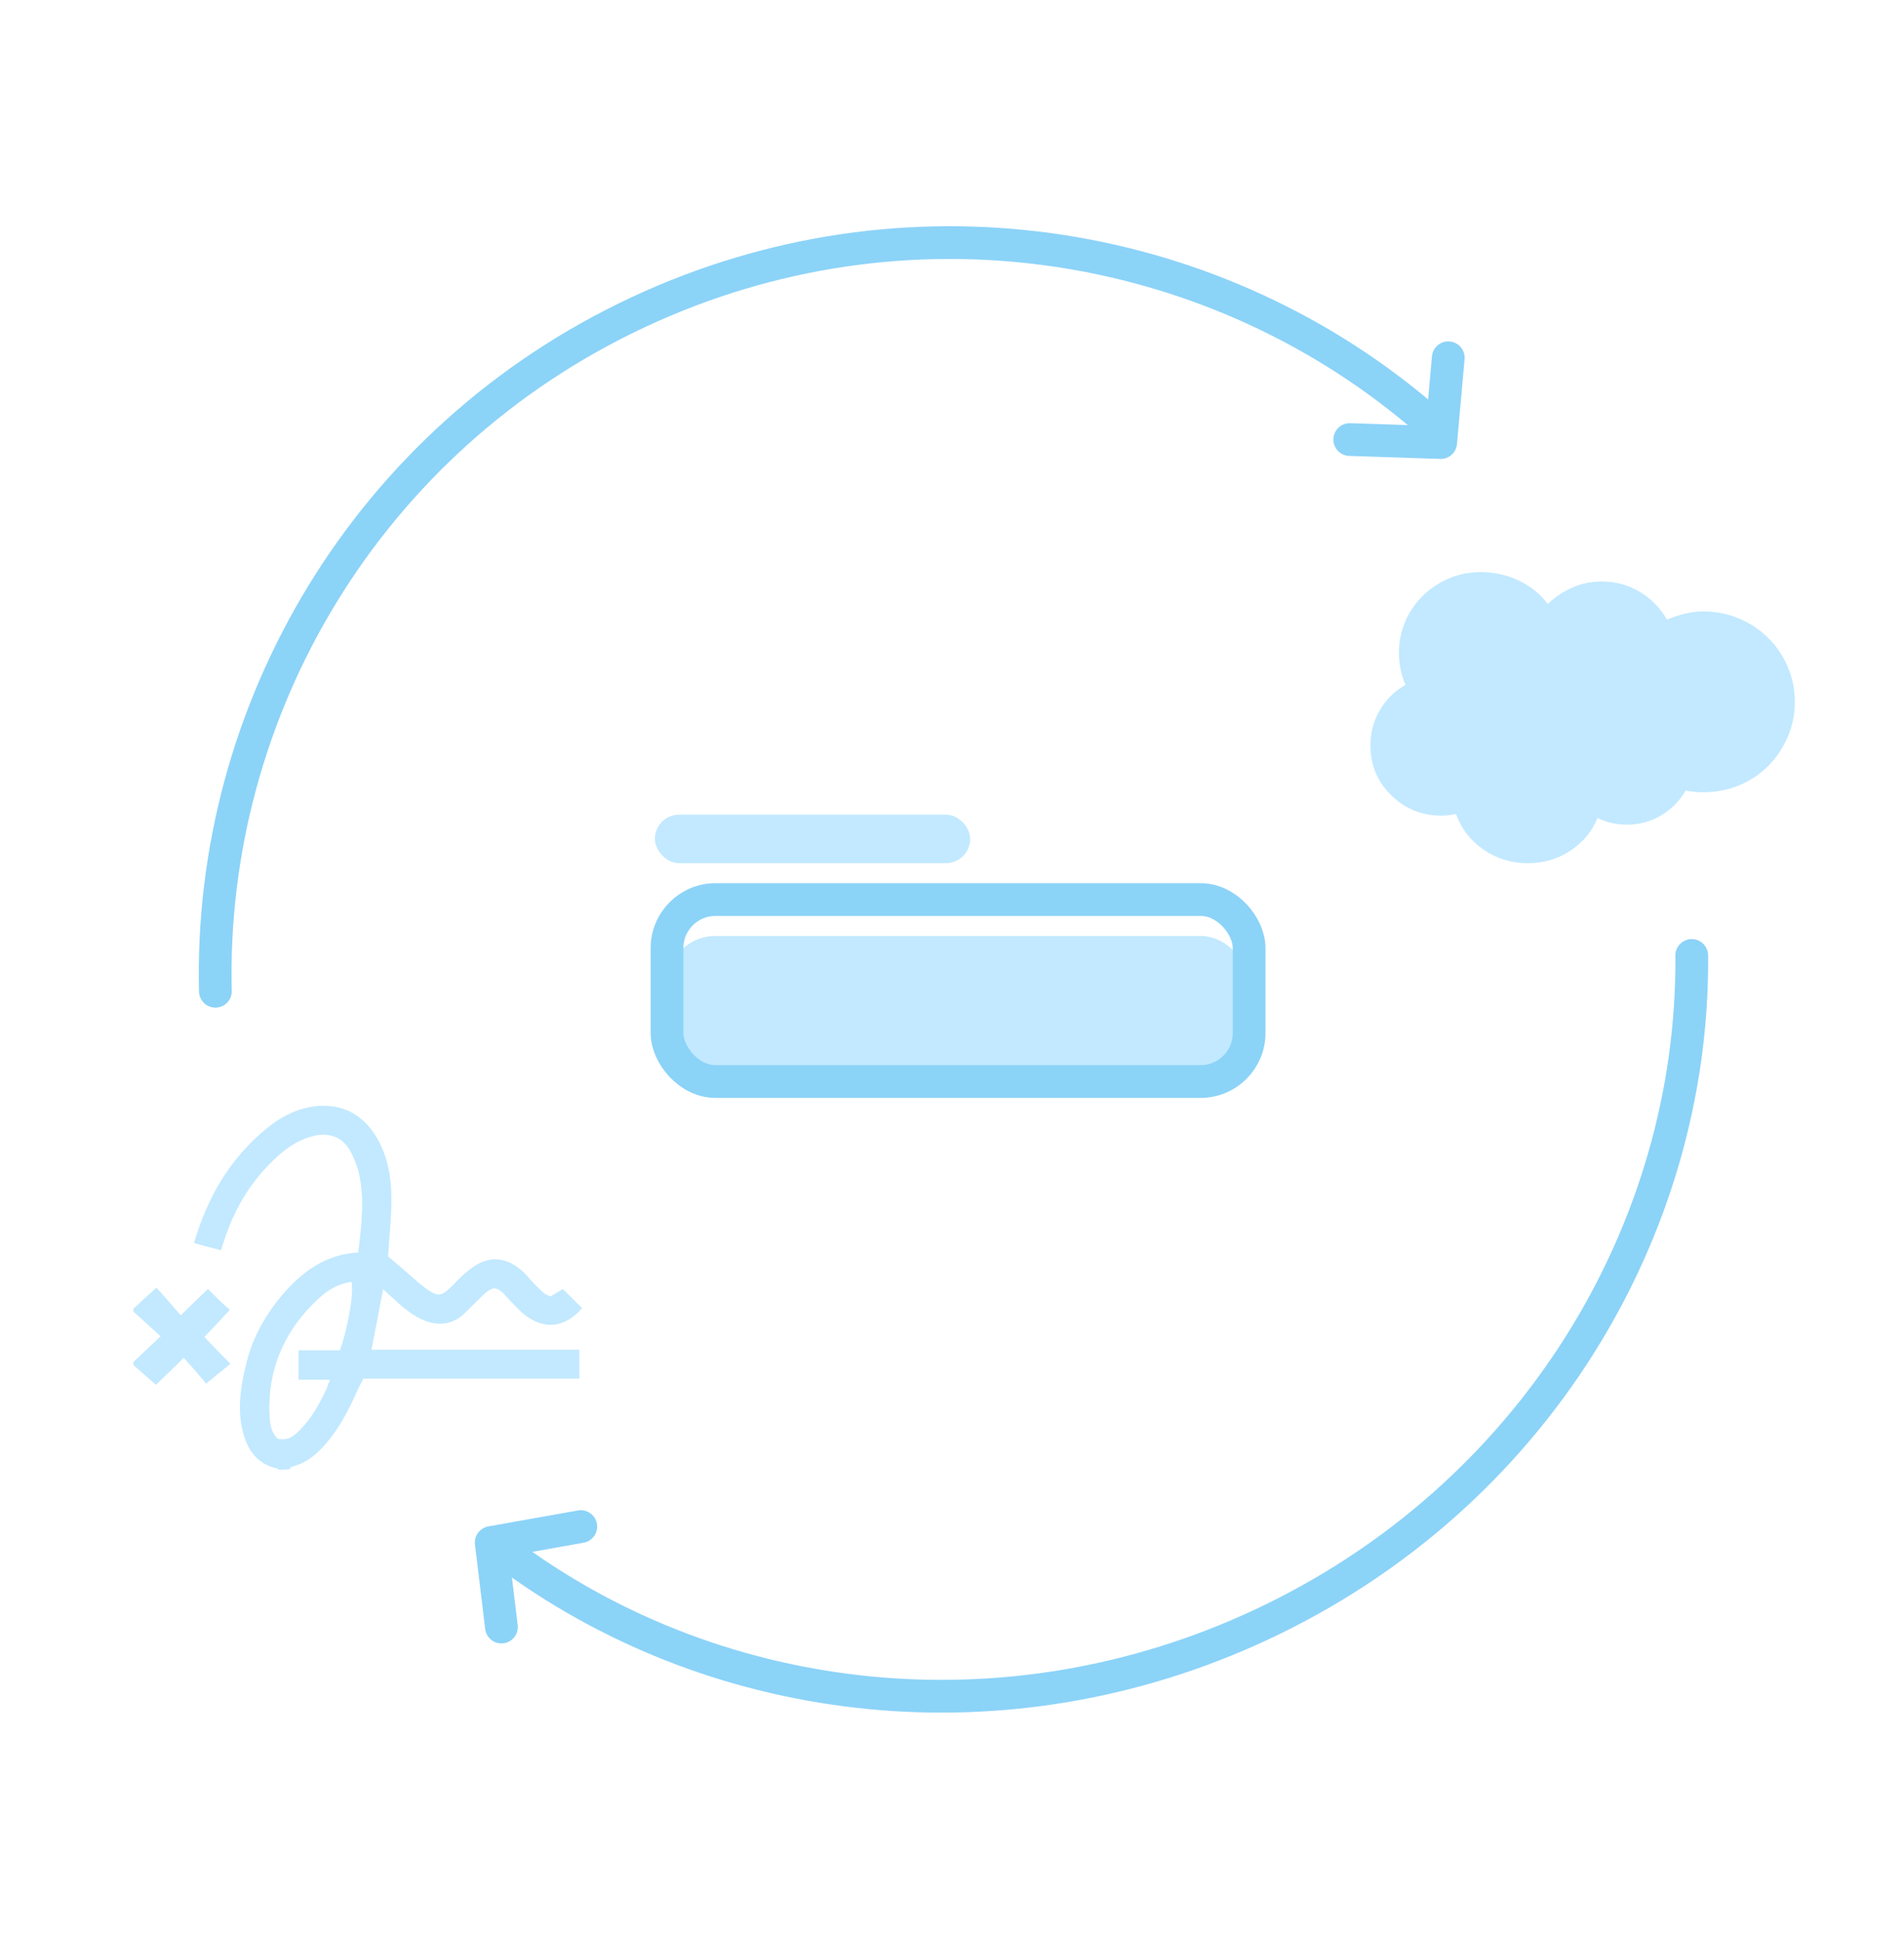 <?xml version="1.0" encoding="UTF-8"?>
<svg width="157px" height="160px" viewBox="0 0 157 160" version="1.1" xmlns="http://www.w3.org/2000/svg" xmlns:xlink="http://www.w3.org/1999/xlink">
    <title>Group 4</title>
    <g id="Phase-2" stroke="none" stroke-width="1" fill="none" fill-rule="evenodd">
        <g id="000-advanced-data-writeback-04" transform="translate(-869, -207)">
            <g id="data-writeback" transform="translate(181, 67)">
                <g id="card" transform="translate(0, 137)">
                    <g id="Group-4" transform="translate(690, 4)">
                        <path d="M51.09,24.579 C30.682,34.153 16.531,55.034 16.531,79.253 C16.531,104.037 31.35,125.327 52.531,134.579 M105.418,132 C123.805,121.767 136.305,101.664 136.305,78.539 C136.305,53.728 121.916,32.396 101.305,23" id="Shape" stroke="#8CD3F8" stroke-width="2.7" stroke-linecap="round" transform="translate(76.418, 78.789) rotate(65) translate(-76.418, -78.789) "></path>
                        <polyline id="Path-12" stroke="#8CD3F8" stroke-width="2.7" stroke-linecap="round" stroke-linejoin="round" transform="translate(113.43, 32.442) rotate(263) translate(-113.43, -32.442) " points="111.161 28 110 35.412 116.861 36.884"></polyline>
                        <polyline id="Path-12-Copy" stroke="#8CD3F8" stroke-width="2.7" stroke-linecap="round" stroke-linejoin="round" transform="translate(42.43, 128.442) rotate(71) translate(-42.43, -128.442) " points="40.161 124 39 131.412 45.861 132.884"></polyline>
                        <g id="Group-3" transform="translate(9, 90.16)" fill="#C2E9FF">
                            <path d="M11.929,30 C11.929,29.954 11.883,29.908 11.883,29.908 C10.014,29.496 9.285,28.168 8.92,26.428 C8.601,24.688 8.875,22.994 9.285,21.345 C9.786,19.193 10.835,17.316 12.248,15.621 C13.889,13.698 15.849,12.233 18.538,12.095 C18.812,9.851 19.085,7.653 18.584,5.501 C18.402,4.814 18.128,4.127 17.764,3.532 C17.125,2.525 16.031,2.204 14.892,2.479 C13.752,2.754 12.795,3.349 11.929,4.127 C9.786,6.051 8.328,8.432 7.462,11.179 C7.37,11.408 7.325,11.591 7.234,11.912 C6.504,11.729 5.775,11.546 5,11.317 C5.228,10.584 5.41,9.943 5.684,9.302 C6.823,6.371 8.556,3.853 10.971,1.883 C12.248,0.83 13.707,0.098 15.393,0.006 C17.49,-0.086 19.04,0.876 20.088,2.662 C21,4.219 21.274,5.959 21.274,7.699 C21.274,9.302 21.091,10.905 21,12.416 C21.866,13.148 22.732,13.881 23.553,14.614 C23.689,14.751 23.872,14.843 24.009,14.98 C25.148,15.804 25.376,15.759 26.379,14.751 C26.835,14.247 27.336,13.789 27.883,13.377 C29.251,12.37 30.618,12.416 31.94,13.515 C32.35,13.835 32.67,14.293 33.034,14.66 C33.308,14.934 33.581,15.209 33.855,15.438 C33.991,15.575 34.174,15.621 34.402,15.713 C34.721,15.53 35.085,15.301 35.405,15.117 C35.952,15.621 36.453,16.171 37,16.674 C35.632,18.277 33.946,18.506 32.305,17.27 C31.895,16.949 31.53,16.537 31.165,16.171 C30.937,15.942 30.709,15.667 30.482,15.438 C29.934,14.934 29.661,14.934 29.068,15.392 C28.795,15.621 28.521,15.942 28.248,16.171 C27.974,16.445 27.655,16.766 27.382,17.041 C26.425,18.002 25.285,18.186 24.054,17.728 C23.097,17.361 22.276,16.674 21.547,15.988 C21.274,15.759 21,15.484 20.59,15.117 C20.271,16.858 19.952,18.415 19.633,20.109 C25.376,20.109 31.029,20.109 36.772,20.109 C36.772,20.933 36.772,21.666 36.772,22.49 C30.846,22.49 24.92,22.49 18.949,22.49 C18.812,22.811 18.675,23.04 18.538,23.314 C17.855,24.871 17.125,26.337 16.031,27.665 C15.211,28.672 14.299,29.45 13.023,29.771 C12.977,29.771 12.932,29.863 12.886,29.954 C12.521,30 12.248,30 11.929,30 Z M11.883,27.436 C12.749,27.665 13.251,27.207 13.752,26.703 C14.664,25.787 15.302,24.642 15.849,23.497 C15.986,23.223 16.031,22.994 16.214,22.582 C15.256,22.582 14.436,22.582 13.615,22.582 C13.615,21.757 13.615,20.979 13.615,20.155 C14.801,20.155 15.94,20.155 17.034,20.155 C17.718,18.186 18.174,15.484 17.991,14.522 C16.897,14.66 15.986,15.209 15.211,15.942 C12.385,18.598 10.971,21.895 11.245,25.833 C11.291,26.428 11.427,26.978 11.883,27.436 Z" id="Fill-1"></path>
                            <path d="M0,16.728 C0.585,16.185 1.171,15.642 1.902,15 C2.585,15.741 3.22,16.481 3.902,17.272 C4.732,16.481 5.415,15.79 6.146,15.099 C6.732,15.691 7.268,16.235 7.951,16.827 C7.268,17.568 6.585,18.309 5.854,19.049 C6.537,19.79 7.22,20.482 8,21.272 C7.317,21.815 6.732,22.309 6,22.901 C5.512,22.309 4.878,21.568 4.146,20.778 C3.317,21.617 2.585,22.309 1.854,23 C1.22,22.457 0.634,21.914 0,21.37 C0,21.272 0,21.222 0,21.123 C0.732,20.432 1.463,19.741 2.244,19 C1.463,18.309 0.732,17.617 0,16.975 C0,16.877 0,16.827 0,16.728 Z" id="Fill-2"></path>
                        </g>
                        <g id="Group-7" transform="translate(52, 66.16)">
                            <rect id="Rectangle" fill="#C2E9FF" x="1" y="10" width="48" height="12" rx="4"></rect>
                            <rect id="Rectangle-Copy" fill="#C2E9FF" x="0" y="0" width="26" height="4" rx="2"></rect>
                            <rect id="Rectangle" stroke="#8CD3F8" stroke-width="2.7" stroke-linecap="round" x="1" y="7" width="48" height="15" rx="4"></rect>
                        </g>
                        <path d="M127.63,47.445 C128.392,47.107 129.205,46.938 130.069,46.938 C131.229,46.938 132.281,47.225 133.225,47.8 C134.168,48.374 134.914,49.135 135.459,50.081 C135.937,49.879 136.425,49.715 136.926,49.591 C137.426,49.468 137.937,49.405 138.461,49.405 C139.507,49.405 140.491,49.603 141.412,49.997 C142.333,50.391 143.129,50.921 143.8,51.586 C144.471,52.25 145.005,53.039 145.403,53.952 C145.801,54.864 146,55.84 146,56.876 C146,57.89 145.801,58.853 145.403,59.766 C145.005,60.678 144.471,61.473 143.8,62.149 C143.129,62.825 142.333,63.355 141.412,63.738 C140.491,64.121 139.507,64.312 138.461,64.312 C138.211,64.312 137.961,64.301 137.711,64.278 C137.46,64.257 137.221,64.223 136.994,64.177 C136.517,65.011 135.852,65.687 134.999,66.205 C134.146,66.724 133.196,66.983 132.15,66.983 C131.718,66.983 131.303,66.938 130.905,66.847 C130.507,66.758 130.114,66.623 129.728,66.442 C129.273,67.546 128.529,68.442 127.494,69.129 C126.459,69.817 125.282,70.16 123.963,70.16 C122.621,70.16 121.41,69.788 120.33,69.045 C119.25,68.301 118.494,67.321 118.062,66.104 C117.857,66.15 117.652,66.183 117.448,66.205 C117.243,66.228 117.038,66.239 116.834,66.239 C115.219,66.239 113.843,65.676 112.706,64.549 C111.568,63.423 111,62.059 111,60.459 C111,59.4 111.261,58.425 111.785,57.535 C112.308,56.645 113.013,55.952 113.9,55.456 C113.718,55.073 113.581,54.65 113.49,54.188 C113.399,53.727 113.354,53.259 113.354,52.786 C113.354,51.885 113.53,51.028 113.883,50.216 C114.235,49.405 114.718,48.701 115.332,48.104 C115.946,47.507 116.663,47.034 117.482,46.684 C118.3,46.335 119.187,46.16 120.142,46.16 C121.325,46.183 122.388,46.431 123.332,46.904 C124.275,47.377 125.043,48.009 125.635,48.797 C126.203,48.234 126.868,47.783 127.63,47.445" id="Fill-408" fill="#C2E9FF"></path>
                    </g>
                </g>
            </g>
        </g>
    </g>
</svg>